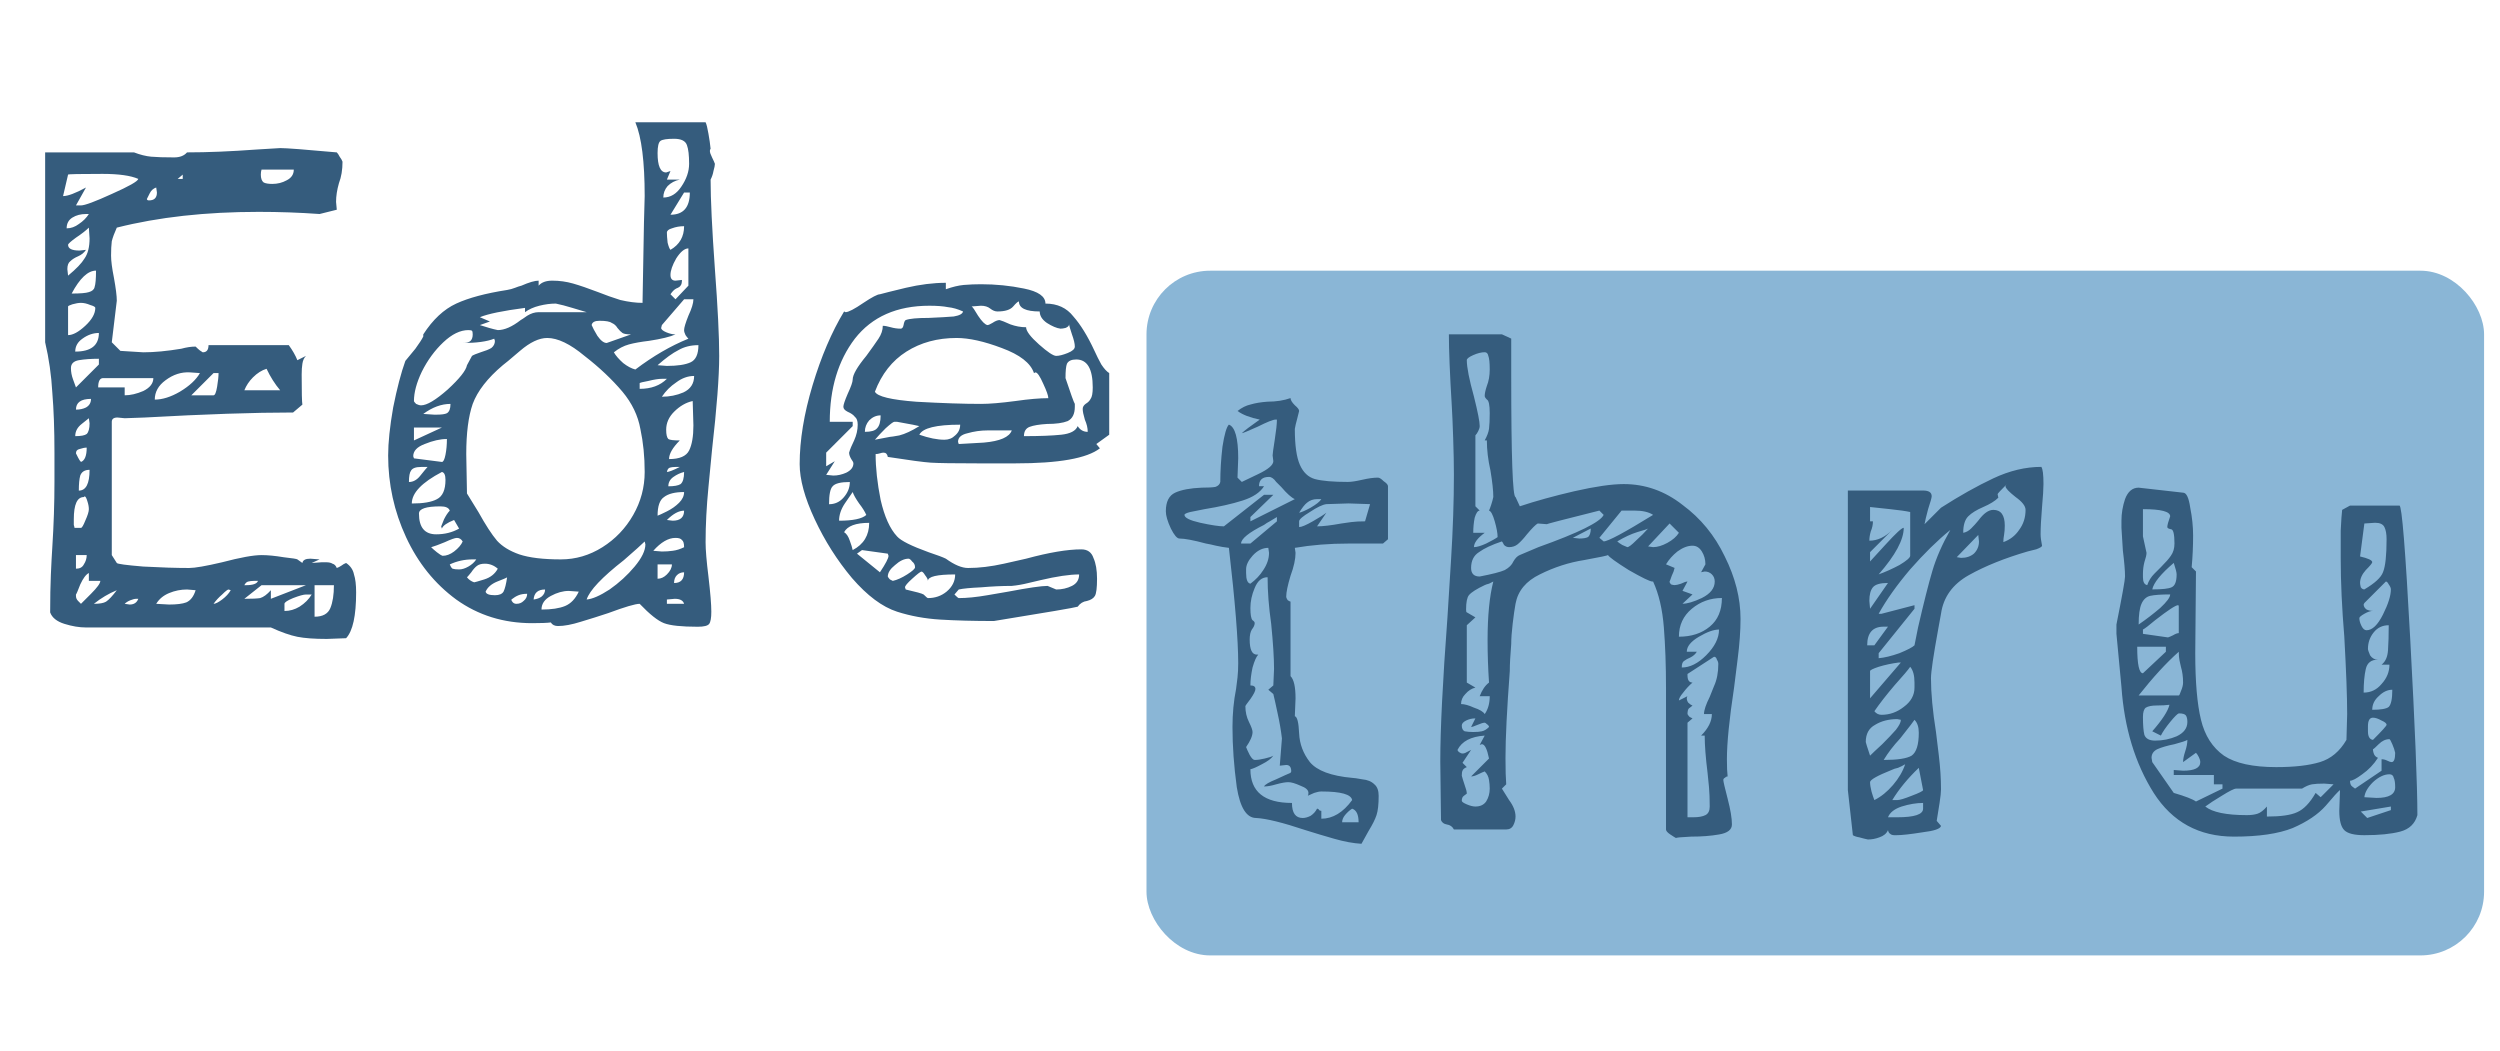 <svg width="157" height="66" viewBox="0 0 157 66" fill="none" xmlns="http://www.w3.org/2000/svg">
<rect x="72" y="17" width="84" height="43" rx="4" fill="#8AB6D6"/>
<path d="M86.535 29.995C86.625 29.995 86.745 30.07 86.895 30.22C87.075 30.34 87.165 30.445 87.165 30.535V33.865L86.85 34.135C86.64 34.135 85.92 34.135 84.69 34.135C83.49 34.135 82.365 34.225 81.315 34.405L81.36 34.72C81.36 35.11 81.255 35.59 81.045 36.16C80.865 36.76 80.775 37.195 80.775 37.465C80.775 37.525 80.805 37.6 80.865 37.69C80.955 37.75 81.015 37.78 81.045 37.78V42.46C81.255 42.67 81.36 43.135 81.36 43.855L81.315 44.98C81.465 45.01 81.555 45.37 81.585 46.06C81.615 46.72 81.84 47.32 82.26 47.86C82.71 48.4 83.595 48.73 84.915 48.85C85.005 48.85 85.215 48.88 85.545 48.94C85.875 48.97 86.13 49.075 86.31 49.255C86.49 49.405 86.58 49.645 86.58 49.975C86.58 50.515 86.535 50.92 86.445 51.19C86.355 51.46 86.19 51.79 85.95 52.18L85.5 52.99C84.99 52.96 84.42 52.855 83.79 52.675C83.16 52.495 82.56 52.315 81.99 52.135C80.55 51.655 79.515 51.4 78.885 51.37C78.285 51.37 77.88 50.725 77.67 49.435C77.49 48.115 77.4 46.855 77.4 45.655C77.4 44.815 77.475 44.02 77.625 43.27C77.655 43.06 77.685 42.82 77.715 42.55C77.745 42.28 77.76 41.98 77.76 41.65C77.76 40.21 77.565 37.795 77.175 34.405C76.905 34.375 76.635 34.33 76.365 34.27C76.125 34.21 75.915 34.165 75.735 34.135C74.955 33.925 74.4 33.82 74.07 33.82C73.92 33.82 73.74 33.61 73.53 33.19C73.32 32.74 73.215 32.38 73.215 32.11C73.215 31.51 73.41 31.12 73.8 30.94C74.19 30.76 74.745 30.655 75.465 30.625C75.855 30.625 76.14 30.61 76.32 30.58C76.5 30.52 76.605 30.415 76.635 30.265C76.635 29.575 76.68 28.84 76.77 28.06C76.89 27.28 77.025 26.815 77.175 26.665C77.565 26.815 77.76 27.52 77.76 28.78L77.715 29.995L77.985 30.265C78.045 30.235 78.39 30.07 79.02 29.77C79.65 29.47 79.965 29.2 79.965 28.96L79.92 28.6C79.92 28.51 79.965 28.18 80.055 27.61C80.145 27.04 80.19 26.62 80.19 26.35H80.1C79.95 26.35 79.575 26.5 78.975 26.8C78.375 27.07 78.045 27.205 77.985 27.205C78.135 27.055 78.51 26.77 79.11 26.35C78.51 26.23 78.045 26.05 77.715 25.81C77.985 25.6 78.255 25.465 78.525 25.405C78.825 25.315 79.185 25.255 79.605 25.225C80.145 25.225 80.625 25.15 81.045 25C81.045 25.12 81.135 25.27 81.315 25.45C81.495 25.6 81.585 25.72 81.585 25.81C81.555 25.93 81.51 26.11 81.45 26.35C81.39 26.56 81.345 26.755 81.315 26.935C81.315 27.955 81.42 28.705 81.63 29.185C81.84 29.665 82.155 29.965 82.575 30.085C83.025 30.205 83.715 30.265 84.645 30.265C84.855 30.265 85.155 30.22 85.545 30.13C85.935 30.04 86.265 29.995 86.535 29.995ZM79.92 28.555V28.6V28.555ZM81.315 31.345C81.105 31.255 80.82 31 80.46 30.58C80.43 30.55 80.325 30.445 80.145 30.265C79.995 30.055 79.845 29.95 79.695 29.95C79.275 29.95 79.065 30.145 79.065 30.535H79.38C79.14 30.925 78.69 31.225 78.03 31.435C77.37 31.645 76.575 31.825 75.645 31.975C75.315 32.035 75.015 32.095 74.745 32.155C74.505 32.215 74.385 32.275 74.385 32.335C74.385 32.515 74.715 32.68 75.375 32.83C76.065 32.98 76.56 33.055 76.86 33.055L79.38 31.075H79.965L78.525 32.47V32.74L81.315 31.345ZM82.71 31.345C82.47 31.345 82.26 31.42 82.08 31.57C81.93 31.69 81.765 31.9 81.585 32.2C81.735 32.17 81.975 32.065 82.305 31.885C82.665 31.675 82.89 31.495 82.98 31.345H82.71ZM86.04 31.66L84.69 31.615L83.295 31.66C83.055 31.69 82.71 31.855 82.26 32.155C81.81 32.425 81.585 32.62 81.585 32.74V33.1C81.735 33.1 82.02 32.98 82.44 32.74C82.86 32.5 83.145 32.32 83.295 32.2L82.71 33.055C83.07 33.055 83.58 32.995 84.24 32.875C84.42 32.845 84.63 32.815 84.87 32.785C85.11 32.755 85.395 32.74 85.725 32.74L86.04 31.66ZM80.19 32.74V32.47C80.04 32.56 79.89 32.65 79.74 32.74C79.62 32.8 79.5 32.875 79.38 32.965C78.42 33.445 77.94 33.835 77.94 34.135H78.525L80.19 32.74ZM79.65 34.405C79.29 34.405 78.96 34.57 78.66 34.9C78.39 35.2 78.255 35.485 78.255 35.755V35.98C78.255 36.4 78.345 36.625 78.525 36.655C78.855 36.415 79.125 36.13 79.335 35.8C79.575 35.44 79.695 35.08 79.695 34.72L79.65 34.405ZM81.09 48.445C81.09 48.175 80.985 48.04 80.775 48.04L80.37 48.085L80.505 46.375C80.445 45.865 80.355 45.34 80.235 44.8C80.115 44.23 80.025 43.825 79.965 43.585L79.65 43.315L79.965 43.045L80.01 42.01C80.01 41.32 79.95 40.375 79.83 39.175C79.68 38.125 79.605 37.15 79.605 36.25C79.245 36.25 78.975 36.475 78.795 36.925C78.615 37.345 78.525 37.765 78.525 38.185C78.525 38.605 78.57 38.86 78.66 38.95C78.75 39.01 78.795 39.07 78.795 39.13C78.795 39.25 78.735 39.385 78.615 39.535C78.525 39.685 78.48 39.895 78.48 40.165C78.48 40.795 78.63 41.11 78.93 41.11H79.02C78.9 41.23 78.78 41.5 78.66 41.92C78.57 42.34 78.525 42.715 78.525 43.045C78.735 43.045 78.84 43.12 78.84 43.27C78.84 43.39 78.735 43.6 78.525 43.9C78.315 44.17 78.21 44.32 78.21 44.35C78.21 44.71 78.285 45.04 78.435 45.34C78.585 45.64 78.66 45.85 78.66 45.97C78.66 46.21 78.525 46.525 78.255 46.915C78.285 47.005 78.36 47.17 78.48 47.41C78.6 47.62 78.705 47.725 78.795 47.725C78.975 47.725 79.185 47.695 79.425 47.635C79.695 47.575 79.875 47.515 79.965 47.455C79.845 47.635 79.605 47.815 79.245 47.995C78.915 48.175 78.675 48.28 78.525 48.31C78.525 49.72 79.395 50.425 81.135 50.425C81.135 51.055 81.36 51.37 81.81 51.37C81.96 51.37 82.125 51.325 82.305 51.235C82.485 51.115 82.62 50.965 82.71 50.785C82.77 50.785 82.815 50.815 82.845 50.875C82.875 50.905 82.92 50.92 82.98 50.92V51.415C83.7 51.415 84.345 51.025 84.915 50.245C84.855 49.885 84.21 49.705 82.98 49.705C82.86 49.705 82.71 49.735 82.53 49.795C82.38 49.855 82.245 49.915 82.125 49.975C82.155 49.945 82.17 49.885 82.17 49.795C82.17 49.615 82.005 49.465 81.675 49.345C81.345 49.195 81.09 49.12 80.91 49.12C80.73 49.12 80.475 49.165 80.145 49.255C79.845 49.345 79.59 49.39 79.38 49.39C79.44 49.27 79.695 49.12 80.145 48.94C80.595 48.73 80.895 48.595 81.045 48.535L81.09 48.445ZM79.11 41.065L79.02 41.11L79.11 41.065ZM85.32 51.64C85.32 51.16 85.185 50.875 84.915 50.785C84.765 50.875 84.615 51.01 84.465 51.19C84.345 51.34 84.285 51.49 84.285 51.64H85.32ZM108.495 48.76C108.435 48.76 108.375 48.79 108.315 48.85C108.255 48.88 108.225 48.925 108.225 48.985C108.225 49.075 108.315 49.465 108.495 50.155C108.675 50.845 108.765 51.385 108.765 51.775C108.765 52.105 108.495 52.315 107.955 52.405C107.445 52.495 106.86 52.54 106.2 52.54C105.57 52.57 105.255 52.6 105.255 52.63C105.195 52.6 105.075 52.525 104.895 52.405C104.715 52.285 104.625 52.18 104.625 52.09V43.18C104.625 41.8 104.58 40.54 104.49 39.4C104.4 38.26 104.175 37.3 103.815 36.52H103.77C103.62 36.52 103.125 36.28 102.285 35.8C101.475 35.29 101.04 34.975 100.98 34.855C100.98 34.885 100.485 34.99 99.495 35.17C98.535 35.32 97.605 35.62 96.705 36.07C95.835 36.49 95.325 37.105 95.175 37.915C95.115 38.245 95.055 38.665 94.995 39.175C94.935 39.685 94.905 40.105 94.905 40.435C94.845 41.155 94.815 41.725 94.815 42.145C94.635 44.545 94.545 46.36 94.545 47.59C94.545 48.34 94.56 48.895 94.59 49.255L94.32 49.525C94.38 49.615 94.53 49.855 94.77 50.245C95.04 50.605 95.175 50.95 95.175 51.28C95.175 51.46 95.13 51.64 95.04 51.82C94.95 52 94.8 52.09 94.59 52.09H91.305C91.215 51.91 91.065 51.805 90.855 51.775C90.675 51.745 90.555 51.655 90.495 51.505L90.45 47.815C90.45 45.805 90.6 42.79 90.9 38.77C90.93 38.29 91.005 37.09 91.125 35.17C91.245 33.25 91.305 31.465 91.305 29.815C91.305 29.155 91.29 28.39 91.26 27.52C91.23 26.62 91.2 25.93 91.17 25.45C91.05 23.47 90.99 21.985 90.99 20.995H94.32L94.905 21.265V23.605C94.905 28.675 94.995 31.21 95.175 31.21L95.445 31.795C96.435 31.465 97.575 31.15 98.865 30.85C100.185 30.55 101.22 30.4 101.97 30.4C103.32 30.4 104.55 30.835 105.66 31.705C106.8 32.545 107.685 33.625 108.315 34.945C108.975 36.265 109.305 37.57 109.305 38.86C109.305 39.61 109.245 40.45 109.125 41.38C109.005 42.31 108.93 42.91 108.9 43.18C108.6 45.16 108.45 46.66 108.45 47.68C108.45 48.16 108.465 48.52 108.495 48.76ZM93.24 22.12C93.03 22.12 92.79 22.18 92.52 22.3C92.25 22.42 92.115 22.525 92.115 22.615C92.115 23.065 92.265 23.83 92.565 24.91C92.805 25.87 92.925 26.485 92.925 26.755C92.925 26.845 92.895 26.95 92.835 27.07C92.775 27.19 92.715 27.28 92.655 27.34V31.795L92.925 32.065C92.805 32.065 92.7 32.215 92.61 32.515C92.55 32.815 92.52 33.13 92.52 33.46H93.24C92.79 33.79 92.565 34.09 92.565 34.36C92.745 34.36 93 34.285 93.33 34.135C93.69 33.955 93.93 33.82 94.05 33.73C94.05 33.49 93.99 33.16 93.87 32.74C93.75 32.32 93.63 32.095 93.51 32.065C93.54 32.005 93.585 31.885 93.645 31.705C93.705 31.525 93.75 31.36 93.78 31.21C93.78 30.82 93.72 30.265 93.6 29.545C93.45 28.885 93.375 28.255 93.375 27.655H93.24C93.39 27.385 93.48 27.145 93.51 26.935C93.54 26.695 93.555 26.365 93.555 25.945C93.555 25.435 93.495 25.15 93.375 25.09C93.285 25 93.24 24.925 93.24 24.865C93.24 24.715 93.285 24.505 93.375 24.235C93.495 23.935 93.555 23.59 93.555 23.2C93.555 22.78 93.525 22.495 93.465 22.345C93.435 22.195 93.36 22.12 93.24 22.12ZM100.71 34C100.98 34 102.015 33.445 103.815 32.335C103.545 32.155 103.155 32.065 102.645 32.065C102.165 32.065 101.895 32.065 101.835 32.065L100.44 33.775L100.71 34ZM96.615 34.36C99.135 33.46 100.5 32.785 100.71 32.335L100.44 32.065C98.16 32.635 97.065 32.92 97.155 32.92L96.57 32.875C96.45 32.935 96.225 33.16 95.895 33.55C95.685 33.82 95.49 34.03 95.31 34.18C95.16 34.3 94.98 34.36 94.77 34.36C94.65 34.36 94.545 34.315 94.455 34.225C94.395 34.105 94.35 34.03 94.32 34C93.69 34.21 93.21 34.435 92.88 34.675C92.55 34.885 92.385 35.215 92.385 35.665C92.385 36.025 92.565 36.205 92.925 36.205C93.705 36.055 94.23 35.92 94.5 35.8C94.77 35.65 94.95 35.47 95.04 35.26C95.16 35.05 95.295 34.915 95.445 34.855L96.615 34.36ZM103.815 34.36C104.085 34.36 104.385 34.27 104.715 34.09C105.045 33.91 105.285 33.7 105.435 33.46L104.85 32.875L103.5 34.315L103.815 34.36ZM99.18 33.82C99.42 33.82 99.6 33.79 99.72 33.73C99.84 33.64 99.9 33.46 99.9 33.19L98.775 33.775L99.18 33.82ZM102.195 34.36C102.285 34.36 102.465 34.225 102.735 33.955C103.035 33.685 103.29 33.43 103.5 33.19C103.47 33.22 103.245 33.295 102.825 33.415C102.435 33.535 102.015 33.73 101.565 34C101.625 34.06 101.73 34.135 101.88 34.225C102.03 34.285 102.135 34.33 102.195 34.36ZM105.165 36.745C105.255 36.745 105.39 36.715 105.57 36.655C105.75 36.565 105.885 36.52 105.975 36.52L105.66 37.105L106.29 37.33L105.66 37.915C105.96 37.915 106.365 37.795 106.875 37.555C107.415 37.285 107.685 36.94 107.685 36.52C107.685 36.34 107.625 36.19 107.505 36.07C107.385 35.95 107.235 35.89 107.055 35.89L106.83 35.935L107.1 35.44C107.1 35.14 107.025 34.87 106.875 34.63C106.725 34.39 106.53 34.27 106.29 34.27C105.99 34.27 105.675 34.39 105.345 34.63C105.045 34.87 104.805 35.14 104.625 35.44L105.165 35.665C105.135 35.815 105.075 35.98 104.985 36.16C104.925 36.34 104.88 36.46 104.85 36.52C104.85 36.58 104.88 36.64 104.94 36.7C105.03 36.73 105.105 36.745 105.165 36.745ZM93.51 42.865C93.45 41.965 93.42 41.08 93.42 40.21C93.42 38.68 93.54 37.45 93.78 36.52C93.72 36.55 93.63 36.595 93.51 36.655C93.39 36.685 93.3 36.715 93.24 36.745C92.73 36.985 92.4 37.195 92.25 37.375C92.13 37.525 92.07 37.825 92.07 38.275C92.07 38.395 92.085 38.455 92.115 38.455L92.655 38.77L92.115 39.265V42.865L92.655 43.18C92.415 43.24 92.205 43.375 92.025 43.585C91.845 43.765 91.755 43.975 91.755 44.215C91.965 44.215 92.235 44.29 92.565 44.44C92.925 44.56 93.15 44.695 93.24 44.845C93.45 44.545 93.555 44.17 93.555 43.72H92.925C93.075 43.33 93.27 43.045 93.51 42.865ZM105.435 39.985C106.215 39.985 106.86 39.775 107.37 39.355C107.88 38.935 108.135 38.335 108.135 37.555C107.415 37.555 106.785 37.78 106.245 38.23C105.705 38.68 105.435 39.265 105.435 39.985ZM105.615 41.92C106.125 41.92 106.635 41.665 107.145 41.155C107.685 40.615 107.955 40.075 107.955 39.535C107.625 39.535 107.205 39.685 106.695 39.985C106.185 40.285 105.93 40.6 105.93 40.93H106.56C106.47 41.08 106.335 41.2 106.155 41.29C106.005 41.35 105.87 41.425 105.75 41.515C105.66 41.575 105.615 41.71 105.615 41.92ZM107.01 44.845C107.01 44.605 107.13 44.245 107.37 43.765C107.4 43.705 107.49 43.48 107.64 43.09C107.82 42.7 107.91 42.235 107.91 41.695C107.91 41.605 107.88 41.515 107.82 41.425C107.79 41.305 107.73 41.245 107.64 41.245L105.975 42.325V42.415C105.975 42.715 106.08 42.865 106.29 42.865C106.08 43.045 105.885 43.255 105.705 43.495C105.525 43.705 105.435 43.87 105.435 43.99L105.975 43.72C105.945 43.75 105.93 43.795 105.93 43.855C105.93 43.945 105.96 44.035 106.02 44.125C106.11 44.215 106.2 44.275 106.29 44.305C106.23 44.365 106.155 44.425 106.065 44.485C106.005 44.545 105.975 44.665 105.975 44.845C106.005 44.905 106.05 44.965 106.11 45.025C106.17 45.055 106.23 45.085 106.29 45.115L105.975 45.385V51.325H106.335C106.665 51.325 106.92 51.28 107.1 51.19C107.28 51.1 107.37 50.92 107.37 50.65C107.37 50.17 107.355 49.765 107.325 49.435C107.295 49.075 107.265 48.775 107.235 48.535C107.115 47.575 107.055 46.795 107.055 46.195H106.83C107.28 45.745 107.505 45.295 107.505 44.845H107.01ZM93.24 45.385C93.15 45.385 93 45.43 92.79 45.52C92.58 45.61 92.445 45.655 92.385 45.655L92.655 45.115C92.445 45.115 92.25 45.16 92.07 45.25C91.89 45.34 91.8 45.445 91.8 45.565C91.8 45.745 91.86 45.865 91.98 45.925C92.13 45.955 92.31 45.97 92.52 45.97C92.76 45.97 92.94 45.955 93.06 45.925C93.21 45.895 93.36 45.805 93.51 45.655C93.51 45.595 93.465 45.535 93.375 45.475C93.315 45.415 93.27 45.385 93.24 45.385ZM92.655 50.65C92.955 50.65 93.18 50.545 93.33 50.335C93.48 50.095 93.555 49.825 93.555 49.525C93.555 49.345 93.54 49.165 93.51 48.985C93.48 48.775 93.39 48.595 93.24 48.445C93.15 48.475 93.015 48.535 92.835 48.625C92.655 48.715 92.505 48.76 92.385 48.76L93.51 47.635C93.39 47.035 93.24 46.735 93.06 46.735L92.925 46.78L93.24 46.195C92.37 46.255 91.8 46.555 91.53 47.095C91.53 47.125 91.56 47.17 91.62 47.23C91.71 47.29 91.785 47.32 91.845 47.32C91.935 47.32 92.025 47.29 92.115 47.23C92.235 47.17 92.325 47.125 92.385 47.095L91.845 47.905L92.115 48.175C91.965 48.235 91.875 48.31 91.845 48.4C91.815 48.46 91.8 48.565 91.8 48.715C91.83 48.835 91.89 49.03 91.98 49.3C92.07 49.54 92.115 49.72 92.115 49.84C92.085 49.87 92.025 49.915 91.935 49.975C91.845 50.035 91.8 50.14 91.8 50.29C91.8 50.35 91.905 50.425 92.115 50.515C92.325 50.605 92.505 50.65 92.655 50.65ZM120.77 30.805C121.13 30.805 121.31 30.925 121.31 31.165C121.31 31.255 121.235 31.525 121.085 31.975C120.965 32.425 120.89 32.74 120.86 32.92L121.895 31.885C123.065 31.135 124.16 30.52 125.18 30.04C126.2 29.56 127.205 29.32 128.195 29.32C128.285 29.44 128.33 29.8 128.33 30.4C128.33 30.7 128.3 31.18 128.24 31.84C128.18 32.56 128.15 33.13 128.15 33.55C128.15 33.73 128.18 33.97 128.24 34.27C128.24 34.33 128.12 34.405 127.88 34.495C127.64 34.555 127.46 34.6 127.34 34.63C125.9 35.05 124.67 35.545 123.65 36.115C122.63 36.685 122.045 37.495 121.895 38.545L121.715 39.535C121.415 41.185 121.265 42.205 121.265 42.595C121.265 43.525 121.37 44.65 121.58 45.97C121.61 46.18 121.67 46.675 121.76 47.455C121.85 48.205 121.895 48.91 121.895 49.57C121.895 49.75 121.865 50.035 121.805 50.425C121.745 50.815 121.685 51.19 121.625 51.55L121.895 51.865C121.865 52.045 121.475 52.18 120.725 52.27C119.975 52.39 119.435 52.45 119.105 52.45H118.97C118.85 52.45 118.76 52.42 118.7 52.36C118.64 52.33 118.595 52.255 118.565 52.135C118.475 52.345 118.295 52.495 118.025 52.585C117.785 52.675 117.545 52.72 117.305 52.72C117.155 52.69 116.975 52.645 116.765 52.585C116.585 52.555 116.45 52.51 116.36 52.45L116.045 49.615V30.805H120.77ZM125.18 32.02C125.66 32.02 125.9 32.35 125.9 33.01C125.9 33.22 125.885 33.415 125.855 33.595C125.825 33.745 125.81 33.895 125.81 34.045C126.23 33.895 126.56 33.64 126.8 33.28C127.07 32.92 127.205 32.5 127.205 32.02C127.205 31.78 126.995 31.51 126.575 31.21C126.155 30.88 125.945 30.655 125.945 30.535C125.945 30.505 125.975 30.46 126.035 30.4C125.645 30.79 125.45 31 125.45 31.03L125.495 31.255C125.285 31.465 124.97 31.66 124.55 31.84C124.13 32.02 123.815 32.215 123.605 32.425C123.395 32.635 123.29 32.98 123.29 33.46C123.47 33.43 123.635 33.34 123.785 33.19C123.965 33.01 124.115 32.845 124.235 32.695C124.565 32.245 124.88 32.02 125.18 32.02ZM119.555 33.145C119.555 33.895 119.03 34.87 117.98 36.07C118.4 35.92 118.835 35.725 119.285 35.485C119.735 35.215 119.96 35.02 119.96 34.9V32.155C119.69 32.095 119.27 32.035 118.7 31.975C118.13 31.915 117.71 31.87 117.44 31.84V32.74H117.62C117.62 32.95 117.575 33.16 117.485 33.37C117.425 33.58 117.395 33.775 117.395 33.955C117.905 33.955 118.385 33.73 118.835 33.28L117.44 34.675V35.26C117.5 35.2 117.83 34.84 118.43 34.18C119.06 33.49 119.435 33.145 119.555 33.145ZM117.98 41.335C118.34 41.305 118.775 41.2 119.285 41.02C119.795 40.81 120.11 40.645 120.23 40.525C120.35 39.955 120.425 39.58 120.455 39.4C120.815 37.84 121.115 36.655 121.355 35.845C121.595 35.035 121.97 34.18 122.48 33.28C121.67 33.94 120.83 34.765 119.96 35.755C119.12 36.745 118.46 37.675 117.98 38.545H118.16L120.23 38.005V38.23L117.98 41.02V41.335ZM123.155 35.035C123.485 35.035 123.755 34.945 123.965 34.765C124.175 34.555 124.28 34.3 124.28 34L124.235 33.595L122.885 34.99L123.155 35.035ZM118.565 36.61C118.085 36.61 117.77 36.7 117.62 36.88C117.47 37.06 117.395 37.345 117.395 37.735L117.44 38.23L118.565 36.61ZM118.295 39.355C117.605 39.355 117.26 39.745 117.26 40.525H117.71L118.565 39.355H118.295ZM119.24 41.605C118.79 41.665 118.37 41.755 117.98 41.875C117.62 41.995 117.44 42.085 117.44 42.145V43.855L119.375 41.605H119.24ZM117.71 44.665C117.83 44.815 117.98 44.89 118.16 44.89C118.67 44.89 119.135 44.725 119.555 44.395C120.005 44.065 120.23 43.66 120.23 43.18V42.865C120.23 42.415 120.14 42.085 119.96 41.875C119.84 42.055 119.51 42.445 118.97 43.045C118.46 43.645 118.04 44.185 117.71 44.665ZM117.17 46.6C117.17 46.63 117.26 46.915 117.44 47.455C117.59 47.305 117.845 47.065 118.205 46.735C118.565 46.375 118.85 46.075 119.06 45.835C119.27 45.565 119.375 45.355 119.375 45.205L119.15 45.16C118.61 45.16 118.145 45.28 117.755 45.52C117.365 45.73 117.17 46.09 117.17 46.6ZM120.23 45.205C120.2 45.265 119.9 45.655 119.33 46.375C118.91 46.825 118.565 47.275 118.295 47.725C119.165 47.725 119.75 47.635 120.05 47.455C120.35 47.245 120.5 46.765 120.5 46.015C120.5 45.655 120.41 45.385 120.23 45.205ZM117.44 49.12C117.44 49.27 117.47 49.465 117.53 49.705C117.59 49.915 117.65 50.095 117.71 50.245C118.13 50.035 118.52 49.72 118.88 49.3C119.24 48.88 119.495 48.445 119.645 47.995C119.495 48.085 119.345 48.16 119.195 48.22C119.045 48.25 118.91 48.295 118.79 48.355C117.89 48.715 117.44 48.97 117.44 49.12ZM120.5 48.22C119.81 48.88 119.255 49.555 118.835 50.245H119.15C119.3 50.245 119.6 50.155 120.05 49.975C120.53 49.795 120.77 49.675 120.77 49.615L120.5 48.22ZM120.77 50.425C120.35 50.425 119.9 50.5 119.42 50.65C118.97 50.8 118.685 51.025 118.565 51.325H119.15C120.23 51.325 120.77 51.145 120.77 50.785V50.425ZM150.687 31.75C150.837 31.75 151.062 34.54 151.362 40.12C151.662 45.67 151.812 49.36 151.812 51.19C151.662 51.73 151.302 52.075 150.732 52.225C150.162 52.375 149.412 52.45 148.482 52.45C147.852 52.45 147.432 52.345 147.222 52.135C147.012 51.925 146.907 51.52 146.907 50.92L146.952 49.615C146.832 49.705 146.532 50.035 146.052 50.605C145.572 51.145 144.882 51.61 143.982 52C143.082 52.36 141.852 52.54 140.292 52.54C138.102 52.54 136.422 51.625 135.252 49.795C134.082 47.935 133.407 45.715 133.227 43.135L132.912 39.805V39.22C133.272 37.42 133.452 36.415 133.452 36.205C133.452 35.845 133.407 35.305 133.317 34.585L133.227 33.145V32.695C133.227 32.245 133.302 31.795 133.452 31.345C133.632 30.865 133.917 30.625 134.307 30.625L137.097 30.94C137.307 30.94 137.457 31.255 137.547 31.885C137.667 32.485 137.727 33.07 137.727 33.64C137.727 34.3 137.697 34.96 137.637 35.62L137.907 35.89L137.862 41.02C137.862 42.82 137.982 44.215 138.222 45.205C138.462 46.195 138.942 46.945 139.662 47.455C140.382 47.935 141.477 48.175 142.947 48.175C144.087 48.175 145.002 48.07 145.692 47.86C146.382 47.65 146.937 47.185 147.357 46.465L147.402 44.845C147.402 43.765 147.342 42.145 147.222 39.985C147.072 38.185 146.997 36.55 146.997 35.08C146.997 34.51 146.997 33.925 146.997 33.325C147.027 32.695 147.057 32.26 147.087 32.02L147.582 31.75H150.687ZM134.577 36.25C134.577 36.55 134.667 36.715 134.847 36.745C134.937 36.475 135.087 36.235 135.297 36.025C135.537 35.785 135.672 35.65 135.702 35.62C136.002 35.32 136.212 35.08 136.332 34.9C136.482 34.69 136.557 34.435 136.557 34.135C136.557 33.535 136.482 33.235 136.332 33.235C136.182 33.205 136.107 33.16 136.107 33.1C136.107 32.98 136.167 32.755 136.287 32.425C136.287 32.125 135.717 31.975 134.577 31.975V33.685L134.802 34.72C134.802 34.84 134.757 35.035 134.667 35.305C134.607 35.545 134.577 35.785 134.577 36.025V36.25ZM148.212 34.945C148.722 35.065 148.977 35.185 148.977 35.305C148.977 35.365 148.842 35.53 148.572 35.8C148.332 36.07 148.212 36.34 148.212 36.61C148.212 36.67 148.227 36.76 148.257 36.88C148.317 36.97 148.392 37.015 148.482 37.015C149.142 36.625 149.532 36.265 149.652 35.935C149.802 35.575 149.877 34.885 149.877 33.865C149.877 33.535 149.832 33.28 149.742 33.1C149.652 32.92 149.457 32.83 149.157 32.83L148.482 32.875L148.212 34.945ZM135.162 37.015C135.792 37.015 136.197 36.97 136.377 36.88C136.587 36.79 136.692 36.52 136.692 36.07C136.692 35.95 136.632 35.71 136.512 35.35C135.702 36.04 135.252 36.595 135.162 37.015ZM149.022 38.365C148.872 38.365 148.692 38.425 148.482 38.545C148.272 38.665 148.167 38.755 148.167 38.815C148.167 38.965 148.212 39.13 148.302 39.31C148.392 39.49 148.497 39.58 148.617 39.58C148.977 39.58 149.322 39.25 149.652 38.59C149.982 37.93 150.147 37.405 150.147 37.015C150.147 36.925 150.102 36.82 150.012 36.7C149.952 36.58 149.892 36.52 149.832 36.52L148.482 37.87L148.437 37.96C148.437 38.08 148.497 38.185 148.617 38.275C148.737 38.335 148.872 38.365 149.022 38.365ZM136.287 37.33C135.717 37.33 135.297 37.36 135.027 37.42C134.787 37.48 134.607 37.645 134.487 37.915C134.367 38.185 134.307 38.62 134.307 39.22C134.787 38.89 135.237 38.545 135.657 38.185C136.077 37.795 136.287 37.51 136.287 37.33ZM136.827 38.095C136.827 38.035 136.812 38.005 136.782 38.005C136.632 38.005 136.152 38.32 135.342 38.95C134.952 39.28 134.697 39.475 134.577 39.535V39.805L136.152 40.03C136.242 40 136.347 39.955 136.467 39.895C136.617 39.805 136.737 39.76 136.827 39.76V38.095ZM148.707 40.75C148.707 40.81 148.752 40.945 148.842 41.155C148.962 41.335 149.127 41.425 149.337 41.425C148.917 41.425 148.662 41.62 148.572 42.01C148.482 42.4 148.437 42.895 148.437 43.495C148.887 43.495 149.262 43.315 149.562 42.955C149.892 42.595 150.057 42.19 150.057 41.74H149.562C149.802 41.56 149.937 41.26 149.967 40.84C149.997 40.39 150.012 39.865 150.012 39.265C149.622 39.265 149.307 39.415 149.067 39.715C148.827 40.015 148.707 40.36 148.707 40.75ZM134.217 40.615C134.217 41.725 134.337 42.28 134.577 42.28L136.017 40.93V40.615H134.217ZM136.827 40.93C136.047 41.62 135.207 42.535 134.307 43.675H136.827C136.857 43.675 136.902 43.585 136.962 43.405C137.052 43.195 137.097 43.015 137.097 42.865C137.097 42.505 137.052 42.175 136.962 41.875C136.932 41.755 136.902 41.62 136.872 41.47C136.842 41.32 136.827 41.14 136.827 40.93ZM148.977 44.575C149.517 44.575 149.862 44.515 150.012 44.395C150.162 44.245 150.237 43.885 150.237 43.315C149.937 43.315 149.652 43.45 149.382 43.72C149.112 43.96 148.977 44.245 148.977 44.575ZM134.577 45.025C134.577 45.535 134.607 45.91 134.667 46.15C134.757 46.39 134.982 46.51 135.342 46.51C135.822 46.51 136.272 46.42 136.692 46.24C137.142 46.03 137.367 45.73 137.367 45.34C137.367 45.16 137.337 45.025 137.277 44.935C137.217 44.845 137.067 44.8 136.827 44.8C136.737 44.83 136.557 45.01 136.287 45.34C136.017 45.67 135.822 45.955 135.702 46.195L135.162 45.925C135.792 45.205 136.152 44.65 136.242 44.26C136.032 44.29 135.762 44.305 135.432 44.305C135.132 44.305 134.907 44.35 134.757 44.44C134.637 44.53 134.577 44.725 134.577 45.025ZM149.022 45.07C148.812 45.07 148.707 45.25 148.707 45.61V45.925C148.707 46.255 148.812 46.435 149.022 46.465C149.592 45.895 149.877 45.58 149.877 45.52C149.877 45.43 149.772 45.34 149.562 45.25C149.352 45.13 149.172 45.07 149.022 45.07ZM150.192 47.86C150.342 47.86 150.417 47.665 150.417 47.275C150.387 47.125 150.327 46.945 150.237 46.735C150.147 46.525 150.087 46.42 150.057 46.42C149.817 46.42 149.592 46.525 149.382 46.735C149.172 46.945 149.052 47.05 149.022 47.05C149.022 47.17 149.052 47.29 149.112 47.41C149.172 47.5 149.247 47.56 149.337 47.59C149.067 48.01 148.737 48.355 148.347 48.625C147.987 48.895 147.732 49.03 147.582 49.03C147.582 49.21 147.627 49.33 147.717 49.39C147.807 49.45 147.867 49.495 147.897 49.525L149.562 48.4V47.68C149.682 47.68 149.802 47.71 149.922 47.77C150.042 47.83 150.132 47.86 150.192 47.86ZM136.512 49.795C137.232 50.005 137.697 50.185 137.907 50.335L139.572 49.525V49.255H139.032V48.67H136.512V48.355L137.097 48.4C137.817 48.4 138.177 48.22 138.177 47.86C138.177 47.77 138.147 47.665 138.087 47.545C138.027 47.425 137.967 47.335 137.907 47.275L137.097 47.86C137.097 47.68 137.142 47.455 137.232 47.185C137.322 46.915 137.367 46.675 137.367 46.465C137.277 46.525 137.007 46.615 136.557 46.735C136.107 46.825 135.747 46.93 135.477 47.05C135.237 47.17 135.117 47.35 135.117 47.59L135.162 47.86L136.512 49.795ZM149.247 50.11C150.027 50.11 150.417 49.885 150.417 49.435C150.417 49.165 150.387 48.97 150.327 48.85C150.297 48.7 150.207 48.625 150.057 48.625C149.727 48.625 149.382 48.79 149.022 49.12C148.692 49.45 148.512 49.765 148.482 50.065L149.247 50.11ZM146.547 49.255L145.962 49.21C145.632 49.21 145.377 49.225 145.197 49.255C145.017 49.285 144.807 49.375 144.567 49.525H140.427C140.307 49.525 140.007 49.675 139.527 49.975C139.077 50.245 138.732 50.47 138.492 50.65C138.942 51.01 139.812 51.19 141.102 51.19C141.372 51.19 141.597 51.16 141.777 51.1C141.957 51.04 142.152 50.89 142.362 50.65V51.28C143.232 51.28 143.862 51.19 144.252 51.01C144.672 50.83 145.062 50.425 145.422 49.795L145.737 50.065L146.547 49.255ZM150.147 50.875V50.65L148.257 50.965L148.662 51.37L150.147 50.875Z" fill="#355C7D"/>
<path d="M5.4 39.405C4.98 39.405 4.53 39.33 4.05 39.18C3.57 39.03 3.27 38.79 3.15 38.46C3.15 37.56 3.165 36.765 3.195 36.075C3.225 35.385 3.255 34.815 3.285 34.365C3.375 32.955 3.42 31.59 3.42 30.27V28.425C3.42 26.985 3.375 25.725 3.285 24.645C3.225 23.565 3.075 22.515 2.835 21.495V9.57H8.415C8.805 9.72 9.165 9.81 9.495 9.84C9.825 9.87 10.305 9.885 10.935 9.885C11.295 9.885 11.565 9.78 11.745 9.57C13.035 9.57 14.49 9.51 16.11 9.39L17.595 9.3C17.985 9.3 19.17 9.39 21.15 9.57C21.21 9.63 21.27 9.72 21.33 9.84C21.42 9.96 21.48 10.065 21.51 10.155C21.51 10.665 21.435 11.115 21.285 11.505C21.165 11.925 21.105 12.315 21.105 12.675L21.15 13.17L20.07 13.44C18.81 13.35 17.535 13.305 16.245 13.305C12.915 13.305 9.945 13.635 7.335 14.295C7.185 14.625 7.08 14.91 7.02 15.15C6.99 15.39 6.975 15.69 6.975 16.05C6.975 16.38 7.035 16.845 7.155 17.445C7.275 18.105 7.335 18.585 7.335 18.885L7.02 21.495L7.56 22.035L9 22.125C9.69 22.125 10.485 22.05 11.385 21.9C11.715 21.81 12.015 21.765 12.285 21.765C12.495 21.975 12.63 22.08 12.69 22.08H12.645L12.735 22.125C12.975 22.125 13.095 21.975 13.095 21.675H18.135C18.375 22.005 18.555 22.32 18.675 22.62L19.215 22.35C19.095 22.47 19.02 22.635 18.99 22.845C18.96 23.025 18.945 23.25 18.945 23.52C18.945 24.63 18.96 25.26 18.99 25.41L18.405 25.905C15.975 25.905 12.87 26.01 9.09 26.22L7.83 26.265L7.38 26.22C7.14 26.22 7.02 26.31 7.02 26.49V34.86L7.335 35.355C7.365 35.415 7.92 35.49 9 35.58C10.11 35.64 11.07 35.67 11.88 35.67C12.24 35.67 12.93 35.55 13.95 35.31C15.09 35.01 15.915 34.86 16.425 34.86C16.815 34.86 17.28 34.905 17.82 34.995C18.36 35.055 18.645 35.1 18.675 35.13L18.99 35.355C19.02 35.175 19.185 35.085 19.485 35.085L20.07 35.13L19.575 35.355L20.205 35.31H20.475C20.655 35.31 20.79 35.34 20.88 35.4C21 35.43 21.09 35.52 21.15 35.67C21.24 35.64 21.33 35.595 21.42 35.535C21.54 35.445 21.645 35.385 21.735 35.355C22.005 35.535 22.17 35.775 22.23 36.075C22.32 36.345 22.365 36.72 22.365 37.2C22.365 38.67 22.155 39.63 21.735 40.08L20.52 40.125C19.74 40.125 19.125 40.08 18.675 39.99C18.225 39.9 17.67 39.705 17.01 39.405H5.4ZM16.425 10.65C16.395 10.74 16.38 10.845 16.38 10.965C16.38 11.205 16.44 11.37 16.56 11.46C16.68 11.52 16.86 11.55 17.1 11.55C17.43 11.55 17.73 11.475 18 11.325C18.3 11.175 18.45 10.95 18.45 10.65H16.425ZM5.085 12.9C5.325 12.9 5.97 12.66 7.02 12.18C8.1 11.7 8.655 11.385 8.685 11.235C8.205 11.025 7.455 10.92 6.435 10.92C4.995 10.92 4.275 10.935 4.275 10.965L3.96 12.315C4.26 12.315 4.74 12.135 5.4 11.775L4.77 12.9H5.085ZM11.16 11.235H11.475V10.965L11.16 11.235ZM9.81 11.775C9.63 11.835 9.495 11.955 9.405 12.135C9.315 12.315 9.255 12.435 9.225 12.495C9.225 12.555 9.27 12.585 9.36 12.585C9.69 12.585 9.855 12.42 9.855 12.09L9.81 11.775ZM5.4 13.44C5.07 13.44 4.785 13.515 4.545 13.665C4.305 13.815 4.185 14.04 4.185 14.34C4.455 14.34 4.71 14.25 4.95 14.07C5.22 13.89 5.43 13.68 5.58 13.44H5.4ZM5.4 15.69C5.28 15.87 5.115 16.005 4.905 16.095C4.695 16.185 4.53 16.29 4.41 16.41C4.29 16.5 4.23 16.665 4.23 16.905L4.275 17.31C4.785 16.89 5.13 16.53 5.31 16.23C5.52 15.93 5.625 15.51 5.625 14.97L5.58 14.295C5.4 14.475 5.13 14.685 4.77 14.925C4.44 15.165 4.275 15.315 4.275 15.375C4.275 15.615 4.515 15.735 4.995 15.735L5.4 15.69ZM6.03 16.995C5.52 16.995 5.01 17.475 4.5 18.435C5.04 18.435 5.4 18.405 5.58 18.345C5.79 18.285 5.91 18.18 5.94 18.03C6 17.85 6.03 17.505 6.03 16.995ZM5.085 19.02C4.935 19.02 4.755 19.05 4.545 19.11C4.365 19.17 4.275 19.215 4.275 19.245V21.045C4.575 21.045 4.935 20.85 5.355 20.46C5.775 20.07 5.985 19.695 5.985 19.335C5.985 19.275 5.88 19.215 5.67 19.155C5.46 19.065 5.265 19.02 5.085 19.02ZM6.21 20.91C5.85 20.91 5.505 21.03 5.175 21.27C4.875 21.48 4.725 21.75 4.725 22.08C5.715 22.08 6.21 21.69 6.21 20.91ZM4.455 23.115C4.455 23.355 4.5 23.595 4.59 23.835C4.68 24.075 4.74 24.24 4.77 24.33L6.21 22.89V22.53C5.73 22.53 5.31 22.56 4.95 22.62C4.62 22.68 4.455 22.845 4.455 23.115ZM16.74 23.16C16.44 23.25 16.155 23.43 15.885 23.7C15.645 23.94 15.465 24.21 15.345 24.51H17.595C17.265 24.12 16.98 23.67 16.74 23.16ZM11.925 23.385C11.385 23.355 10.875 23.52 10.395 23.88C9.945 24.21 9.72 24.615 9.72 25.095C10.2 25.095 10.725 24.93 11.295 24.6C11.895 24.24 12.315 23.85 12.555 23.43L11.925 23.385ZM13.41 24.825C13.5 24.825 13.575 24.645 13.635 24.285C13.695 23.925 13.725 23.64 13.725 23.43H13.41L12.015 24.825H13.41ZM7.83 24.825C8.19 24.825 8.58 24.735 9 24.555C9.42 24.345 9.63 24.075 9.63 23.745H6.48C6.27 23.745 6.165 23.94 6.165 24.33H7.83V24.825ZM5.715 25.05C5.085 25.05 4.77 25.275 4.77 25.725C5.01 25.725 5.22 25.68 5.4 25.59C5.61 25.47 5.715 25.29 5.715 25.05ZM5.58 26.265C5.55 26.295 5.4 26.415 5.13 26.625C4.86 26.835 4.725 27.09 4.725 27.39C5.085 27.39 5.325 27.345 5.445 27.255C5.565 27.135 5.625 26.91 5.625 26.58L5.58 26.265ZM4.77 28.47C4.8 28.53 4.845 28.62 4.905 28.74C4.965 28.86 5.025 28.95 5.085 29.01C5.325 28.92 5.445 28.62 5.445 28.11C5.325 28.11 5.175 28.14 4.995 28.2C4.845 28.23 4.77 28.32 4.77 28.47ZM5.625 29.505C5.325 29.505 5.13 29.625 5.04 29.865C4.98 30.075 4.95 30.39 4.95 30.81C5.4 30.81 5.625 30.375 5.625 29.505ZM5.265 31.215C4.845 31.215 4.635 31.68 4.635 32.61C4.635 32.76 4.635 32.88 4.635 32.97C4.665 33.06 4.68 33.12 4.68 33.15H5.085C5.145 33.15 5.235 33 5.355 32.7C5.505 32.37 5.58 32.13 5.58 31.98C5.58 31.83 5.55 31.665 5.49 31.485C5.43 31.275 5.37 31.17 5.31 31.17L5.265 31.215ZM4.77 35.715C5.01 35.715 5.175 35.625 5.265 35.445C5.385 35.265 5.445 35.07 5.445 34.86H4.77V35.715ZM4.77 37.425C4.77 37.545 4.815 37.65 4.905 37.74C4.995 37.83 5.055 37.89 5.085 37.92C5.145 37.86 5.355 37.65 5.715 37.29C6.105 36.9 6.3 36.63 6.3 36.48H5.58V35.985C5.4 36.075 5.22 36.315 5.04 36.705C4.89 37.095 4.8 37.305 4.77 37.335V37.425ZM15.93 36.48C15.81 36.48 15.69 36.495 15.57 36.525C15.48 36.555 15.405 36.63 15.345 36.75H15.435C15.885 36.75 16.14 36.66 16.2 36.48H15.93ZM15.345 37.605C15.825 37.605 16.155 37.59 16.335 37.56C16.545 37.5 16.77 37.335 17.01 37.065V37.605L19.215 36.75H16.425L15.345 37.605ZM19.755 38.73C20.265 38.73 20.595 38.55 20.745 38.19C20.895 37.83 20.97 37.35 20.97 36.75H19.755V38.73ZM11.745 37.02C11.355 37.02 10.98 37.095 10.62 37.245C10.26 37.395 9.99 37.62 9.81 37.92L10.62 37.965C11.1 37.965 11.46 37.92 11.7 37.83C11.97 37.71 12.165 37.455 12.285 37.065L11.745 37.02ZM14.355 37.02C14.295 37.02 14.16 37.125 13.95 37.335C13.74 37.515 13.56 37.71 13.41 37.92C13.53 37.92 13.71 37.83 13.95 37.65C14.19 37.47 14.37 37.275 14.49 37.065L14.355 37.02ZM7.335 37.065C6.825 37.275 6.345 37.56 5.895 37.92C6.255 37.92 6.51 37.875 6.66 37.785C6.84 37.665 7.065 37.425 7.335 37.065ZM19.215 37.335C19.065 37.335 18.795 37.41 18.405 37.56C18.045 37.71 17.865 37.83 17.865 37.92V38.37C18.195 38.37 18.51 38.28 18.81 38.1C19.14 37.89 19.395 37.635 19.575 37.335H19.215ZM8.55 37.605C8.46 37.605 8.34 37.635 8.19 37.695C8.04 37.755 7.92 37.83 7.83 37.92L8.145 37.965C8.415 37.965 8.595 37.845 8.685 37.605H8.55ZM45.166 22.35C45.166 23.64 45.016 25.605 44.716 28.245C44.686 28.575 44.611 29.355 44.491 30.585C44.371 31.815 44.311 32.97 44.311 34.05C44.311 34.53 44.371 35.25 44.491 36.21C44.611 37.23 44.671 37.965 44.671 38.415C44.671 38.805 44.626 39.06 44.536 39.18C44.446 39.3 44.206 39.36 43.816 39.36C42.796 39.36 42.091 39.285 41.701 39.135C41.311 38.985 40.801 38.58 40.171 37.92C39.901 37.92 39.241 38.115 38.191 38.505C37.651 38.685 37.081 38.865 36.481 39.045C35.911 39.225 35.431 39.315 35.041 39.315C34.831 39.315 34.681 39.24 34.591 39.09C34.351 39.12 33.961 39.135 33.421 39.135C31.621 39.135 30.031 38.64 28.651 37.65C27.301 36.66 26.251 35.355 25.501 33.735C24.751 32.115 24.376 30.405 24.376 28.605C24.376 27.795 24.481 26.79 24.691 25.59C24.931 24.39 25.186 23.415 25.456 22.665C25.636 22.455 25.846 22.2 26.086 21.9C26.326 21.57 26.491 21.315 26.581 21.135V21C27.181 20.07 27.871 19.425 28.651 19.065C29.431 18.705 30.496 18.42 31.846 18.21C32.026 18.18 32.191 18.135 32.341 18.075C32.491 18.015 32.626 17.97 32.746 17.94C33.226 17.73 33.586 17.625 33.826 17.625V17.94C34.006 17.73 34.291 17.625 34.681 17.625C35.131 17.625 35.566 17.685 35.986 17.805C36.406 17.925 36.931 18.105 37.561 18.345C38.011 18.525 38.476 18.69 38.956 18.84C39.466 18.96 39.931 19.02 40.351 19.02L40.441 13.98L40.486 12.315C40.486 10.155 40.291 8.61 39.901 7.68H44.311C44.371 7.8 44.431 8.04 44.491 8.4C44.551 8.73 44.596 9.045 44.626 9.345C44.596 9.375 44.581 9.42 44.581 9.48C44.581 9.57 44.626 9.705 44.716 9.885C44.806 10.065 44.866 10.2 44.896 10.29C44.896 10.38 44.866 10.53 44.806 10.74C44.776 10.92 44.716 11.1 44.626 11.28C44.626 12.51 44.716 14.385 44.896 16.905C45.076 19.305 45.166 21.12 45.166 22.35ZM42.331 8.715C41.881 8.715 41.596 8.76 41.476 8.85C41.356 8.94 41.296 9.195 41.296 9.615C41.296 10.425 41.476 10.83 41.836 10.83L42.106 10.74L41.881 11.28H42.691C42.391 11.34 42.136 11.475 41.926 11.685C41.746 11.895 41.656 12.135 41.656 12.405C42.106 12.405 42.481 12.18 42.781 11.73C43.111 11.25 43.276 10.77 43.276 10.29C43.276 9.75 43.231 9.36 43.141 9.12C43.051 8.85 42.781 8.715 42.331 8.715ZM42.106 13.485C42.916 13.485 43.321 13.02 43.321 12.09H42.961L42.106 13.485ZM41.881 14.61C41.881 14.76 41.896 14.97 41.926 15.24C41.986 15.48 42.046 15.63 42.106 15.69C42.676 15.36 42.961 14.865 42.961 14.205C42.691 14.205 42.436 14.25 42.196 14.34C41.986 14.4 41.881 14.49 41.881 14.61ZM42.826 17.58C42.826 17.76 42.796 17.88 42.736 17.94C42.706 18 42.616 18.06 42.466 18.12C42.346 18.18 42.226 18.3 42.106 18.48L42.421 18.795L43.231 17.94V15.6C42.991 15.6 42.736 15.81 42.466 16.23C42.226 16.65 42.106 16.995 42.106 17.265C42.106 17.505 42.211 17.625 42.421 17.625L42.826 17.58ZM42.421 21C42.091 21.15 41.536 21.285 40.756 21.405C40.246 21.465 39.826 21.54 39.496 21.63C39.166 21.72 38.851 21.885 38.551 22.125C38.671 22.335 38.866 22.56 39.136 22.8C39.406 23.01 39.661 23.145 39.901 23.205C41.011 22.365 42.121 21.72 43.231 21.27C43.171 21.21 43.111 21.135 43.051 21.045C42.991 20.925 42.961 20.82 42.961 20.73C42.961 20.58 43.051 20.28 43.231 19.83C43.441 19.38 43.546 19.035 43.546 18.795H42.961L41.566 20.415L41.521 20.595C41.521 20.685 41.626 20.775 41.836 20.865C42.046 20.955 42.241 21 42.421 21ZM30.766 20.19L30.136 20.415C30.316 20.475 30.511 20.535 30.721 20.595C30.931 20.655 31.111 20.7 31.261 20.73C31.681 20.73 32.161 20.52 32.701 20.1C32.761 20.07 32.896 19.98 33.106 19.83C33.346 19.68 33.586 19.605 33.826 19.605H36.841C36.631 19.545 36.331 19.455 35.941 19.335C35.551 19.215 35.206 19.125 34.906 19.065C34.576 19.065 34.231 19.11 33.871 19.2C33.511 19.29 33.211 19.425 32.971 19.605V19.335C31.591 19.515 30.646 19.71 30.136 19.92L30.766 20.19ZM37.651 20.145C37.351 20.145 37.186 20.235 37.156 20.415C37.216 20.565 37.336 20.79 37.516 21.09C37.726 21.39 37.921 21.54 38.101 21.54L39.631 21C39.361 21 39.181 20.97 39.091 20.91C39.001 20.85 38.896 20.745 38.776 20.595C38.686 20.445 38.566 20.34 38.416 20.28C38.296 20.19 38.041 20.145 37.651 20.145ZM29.416 20.73C28.906 20.73 28.381 20.985 27.841 21.495C27.301 22.005 26.851 22.62 26.491 23.34C26.161 24.03 25.996 24.645 25.996 25.185C25.996 25.215 26.041 25.275 26.131 25.365C26.251 25.425 26.356 25.455 26.446 25.455C26.806 25.455 27.361 25.125 28.111 24.465C28.861 23.775 29.266 23.265 29.326 22.935L29.641 22.35C29.731 22.29 29.911 22.215 30.181 22.125C30.481 22.035 30.706 21.945 30.856 21.855C31.006 21.735 31.081 21.585 31.081 21.405L31.036 21.27C30.586 21.45 29.926 21.54 29.056 21.54C29.296 21.54 29.461 21.495 29.551 21.405C29.641 21.315 29.686 21.18 29.686 21C29.686 20.88 29.671 20.805 29.641 20.775C29.611 20.745 29.536 20.73 29.416 20.73ZM30.046 32.16C30.496 32.97 30.886 33.57 31.216 33.96C31.546 34.32 32.011 34.605 32.611 34.815C33.241 35.025 34.111 35.13 35.221 35.13C36.151 35.13 37.021 34.875 37.831 34.365C38.641 33.855 39.286 33.18 39.766 32.34C40.246 31.5 40.486 30.6 40.486 29.64C40.486 28.68 40.396 27.78 40.216 26.94C40.066 26.1 39.691 25.32 39.091 24.6C38.431 23.82 37.636 23.07 36.706 22.35C35.806 21.6 35.026 21.225 34.366 21.225C33.856 21.225 33.286 21.495 32.656 22.035C32.026 22.575 31.666 22.875 31.576 22.935C30.616 23.745 29.986 24.555 29.686 25.365C29.416 26.145 29.281 27.195 29.281 28.515L29.326 30.99L30.046 32.16ZM41.881 22.98C42.541 22.98 43.036 22.905 43.366 22.755C43.696 22.605 43.861 22.245 43.861 21.675C43.381 21.675 42.961 21.78 42.601 21.99C42.241 22.17 41.806 22.485 41.296 22.935L41.881 22.98ZM41.566 24.915C42.046 24.915 42.496 24.825 42.916 24.645C43.366 24.435 43.591 24.09 43.591 23.61C43.201 23.61 42.826 23.745 42.466 24.015C42.106 24.255 41.806 24.555 41.566 24.915ZM40.171 24.42C40.891 24.42 41.461 24.21 41.881 23.79H41.566C41.356 23.79 41.071 23.835 40.711 23.925C40.381 23.985 40.201 24.03 40.171 24.06V24.42ZM42.016 28.83C42.676 28.83 43.096 28.65 43.276 28.29C43.456 27.93 43.546 27.405 43.546 26.715L43.501 25.185C43.081 25.275 42.691 25.5 42.331 25.86C42.001 26.19 41.836 26.565 41.836 26.985C41.836 27.285 41.881 27.48 41.971 27.57C42.061 27.63 42.301 27.66 42.691 27.66C42.241 28.11 42.016 28.5 42.016 28.83ZM28.291 25.365C27.721 25.365 27.151 25.575 26.581 25.995L27.256 26.04H27.436C27.736 26.04 27.946 26.01 28.066 25.95C28.216 25.86 28.291 25.665 28.291 25.365ZM25.996 26.85V27.66L27.751 26.85H25.996ZM28.066 27.57C27.646 27.57 27.181 27.675 26.671 27.885C26.191 28.065 25.951 28.32 25.951 28.65L25.996 28.785L27.751 29.01C27.841 29.01 27.916 28.86 27.976 28.56C28.036 28.26 28.066 27.93 28.066 27.57ZM26.446 29.325C26.116 29.325 25.906 29.4 25.816 29.55C25.726 29.67 25.681 29.91 25.681 30.27C25.951 30.27 26.191 30.135 26.401 29.865C26.641 29.565 26.791 29.385 26.851 29.325H26.446ZM41.881 29.64C42.001 29.64 42.271 29.535 42.691 29.325H42.421C42.271 29.325 42.151 29.34 42.061 29.37C41.971 29.4 41.911 29.49 41.881 29.64ZM27.751 29.64C26.491 30.3 25.861 30.96 25.861 31.62C26.581 31.62 27.106 31.53 27.436 31.35C27.796 31.17 27.976 30.765 27.976 30.135C27.976 29.835 27.901 29.67 27.751 29.64ZM41.971 30.54C42.331 30.54 42.586 30.495 42.736 30.405C42.886 30.285 42.961 30.03 42.961 29.64C42.721 29.7 42.496 29.805 42.286 29.955C42.076 30.105 41.971 30.3 41.971 30.54ZM41.296 32.385C41.386 32.355 41.581 32.265 41.881 32.115C42.181 31.965 42.436 31.785 42.646 31.575C42.856 31.365 42.961 31.14 42.961 30.9C42.391 30.9 41.971 31.005 41.701 31.215C41.431 31.395 41.296 31.785 41.296 32.385ZM26.311 32.25C26.311 33.12 26.671 33.555 27.391 33.555C27.931 33.555 28.411 33.435 28.831 33.195L28.516 32.655C28.066 32.835 27.811 33.015 27.751 33.195L27.706 33.06C27.736 32.97 27.796 32.82 27.886 32.61C28.006 32.37 28.126 32.19 28.246 32.07C28.186 31.89 27.991 31.8 27.661 31.8C26.761 31.8 26.311 31.95 26.311 32.25ZM42.241 32.7C42.721 32.7 42.961 32.49 42.961 32.07C42.631 32.07 42.271 32.265 41.881 32.655L42.241 32.7ZM27.076 34.365C27.166 34.455 27.286 34.56 27.436 34.68C27.586 34.8 27.706 34.875 27.796 34.905C28.036 34.905 28.276 34.815 28.516 34.635C28.786 34.425 28.966 34.215 29.056 34.005C28.966 33.855 28.846 33.78 28.696 33.78C28.576 33.78 28.321 33.87 27.931 34.05C27.571 34.2 27.286 34.305 27.076 34.365ZM41.566 34.635C41.806 34.635 42.031 34.62 42.241 34.59C42.481 34.56 42.721 34.485 42.961 34.365C42.961 34.125 42.916 33.975 42.826 33.915C42.766 33.825 42.631 33.78 42.421 33.78C41.971 33.78 41.506 34.05 41.026 34.59L41.566 34.635ZM36.841 37.65C37.201 37.62 37.681 37.41 38.281 37.02C38.881 36.6 39.406 36.12 39.856 35.58C40.306 35.04 40.531 34.575 40.531 34.185L40.486 34.005C40.306 34.185 39.871 34.575 39.181 35.175C37.801 36.255 37.021 37.08 36.841 37.65ZM28.246 35.445C28.306 35.595 28.366 35.685 28.426 35.715C28.516 35.745 28.651 35.76 28.831 35.76C29.011 35.76 29.206 35.7 29.416 35.58C29.626 35.46 29.791 35.31 29.911 35.13H29.686C29.176 35.13 28.696 35.235 28.246 35.445ZM29.326 36.255C29.446 36.405 29.596 36.51 29.776 36.57C29.806 36.57 30.016 36.51 30.406 36.39C30.796 36.27 31.081 36.045 31.261 35.715C31.021 35.505 30.751 35.4 30.451 35.4C30.241 35.4 30.076 35.445 29.956 35.535C29.836 35.625 29.716 35.76 29.596 35.94C29.476 36.09 29.386 36.195 29.326 36.255ZM41.296 36.345C41.506 36.345 41.701 36.255 41.881 36.075C42.091 35.865 42.196 35.655 42.196 35.445H41.296V36.345ZM42.331 36.615C42.751 36.615 42.961 36.39 42.961 35.94C42.781 35.94 42.631 36 42.511 36.12C42.391 36.24 42.331 36.405 42.331 36.615ZM31.081 37.38C31.351 37.38 31.531 37.305 31.621 37.155C31.711 36.975 31.786 36.675 31.846 36.255C31.816 36.285 31.606 36.375 31.216 36.525C30.856 36.675 30.616 36.885 30.496 37.155C30.526 37.305 30.721 37.38 31.081 37.38ZM34.231 37.02C33.781 37.02 33.541 37.23 33.511 37.65C33.721 37.62 33.886 37.56 34.006 37.47C34.156 37.35 34.231 37.2 34.231 37.02ZM34.006 38.28C34.636 38.28 35.131 38.205 35.491 38.055C35.851 37.905 36.136 37.605 36.346 37.155L35.716 37.11C35.356 37.11 34.981 37.215 34.591 37.425C34.201 37.635 34.006 37.92 34.006 38.28ZM32.431 37.92C32.611 37.92 32.761 37.86 32.881 37.74C33.031 37.62 33.106 37.47 33.106 37.29C32.896 37.29 32.716 37.32 32.566 37.38C32.416 37.44 32.266 37.53 32.116 37.65C32.116 37.71 32.146 37.77 32.206 37.83C32.266 37.89 32.341 37.92 32.431 37.92ZM42.961 37.92C42.901 37.71 42.706 37.605 42.376 37.605L41.881 37.65V37.92H42.961ZM50.219 29.145C50.219 27.645 50.489 25.995 51.029 24.195C51.569 22.395 52.229 20.85 53.009 19.56L53.099 19.605C53.279 19.605 53.654 19.41 54.224 19.02C54.764 18.66 55.109 18.48 55.259 18.48C55.469 18.42 56.009 18.285 56.879 18.075C57.779 17.865 58.619 17.76 59.399 17.76V18.165C59.819 18.015 60.194 17.925 60.524 17.895C60.884 17.865 61.244 17.85 61.604 17.85C62.534 17.85 63.434 17.94 64.304 18.12C65.204 18.3 65.654 18.615 65.654 19.065C66.404 19.065 66.989 19.335 67.409 19.875C67.859 20.385 68.294 21.09 68.714 21.99C68.864 22.32 69.014 22.62 69.164 22.89C69.344 23.16 69.509 23.34 69.659 23.43V27.3L68.849 27.885L69.074 28.155C68.264 28.785 66.494 29.1 63.764 29.1H61.424C59.924 29.1 58.934 29.085 58.454 29.055C58.004 29.025 57.104 28.905 55.754 28.695C55.724 28.515 55.634 28.425 55.484 28.425C55.424 28.425 55.349 28.44 55.259 28.47C55.169 28.5 55.079 28.515 54.989 28.515C54.989 29.385 55.094 30.345 55.304 31.395C55.544 32.445 55.889 33.21 56.339 33.69C56.579 33.96 57.239 34.29 58.319 34.68C58.859 34.86 59.219 34.995 59.399 35.085C59.939 35.475 60.404 35.67 60.794 35.67C61.484 35.67 62.234 35.58 63.044 35.4C63.854 35.22 64.319 35.115 64.439 35.085C65.879 34.695 67.034 34.5 67.904 34.5C68.294 34.5 68.549 34.68 68.669 35.04C68.819 35.37 68.894 35.805 68.894 36.345C68.894 36.915 68.849 37.275 68.759 37.425C68.669 37.575 68.504 37.68 68.264 37.74C68.024 37.77 67.829 37.89 67.679 38.1C67.499 38.16 65.744 38.46 62.414 39C61.154 39 60.029 38.97 59.039 38.91C58.079 38.85 57.179 38.685 56.339 38.415C55.409 38.115 54.464 37.41 53.504 36.3C52.574 35.19 51.794 33.96 51.164 32.61C50.534 31.26 50.219 30.105 50.219 29.145ZM64.439 20.55C64.439 20.79 64.709 21.15 65.249 21.63C65.789 22.11 66.149 22.35 66.329 22.35C66.509 22.35 66.749 22.29 67.049 22.17C67.349 22.05 67.499 21.915 67.499 21.765C67.499 21.585 67.439 21.33 67.319 21C67.199 20.64 67.139 20.43 67.139 20.37C67.139 20.46 67.064 20.535 66.914 20.595C66.794 20.625 66.689 20.64 66.599 20.64C66.359 20.61 66.074 20.49 65.744 20.28C65.444 20.07 65.294 19.83 65.294 19.56C64.424 19.56 63.989 19.35 63.989 18.93C63.929 18.93 63.809 19.035 63.629 19.245C63.449 19.455 63.119 19.56 62.639 19.56C62.489 19.56 62.339 19.5 62.189 19.38C62.039 19.26 61.844 19.2 61.604 19.2L61.019 19.245C61.079 19.275 61.214 19.47 61.424 19.83C61.664 20.19 61.859 20.385 62.009 20.415C62.069 20.415 62.174 20.37 62.324 20.28C62.504 20.16 62.654 20.1 62.774 20.1C62.894 20.13 63.119 20.22 63.449 20.37C63.779 20.49 64.109 20.55 64.439 20.55ZM52.334 29.865C52.604 29.865 52.874 29.805 53.144 29.685C53.444 29.535 53.594 29.34 53.594 29.1C53.594 29.04 53.549 28.95 53.459 28.83C53.369 28.68 53.324 28.545 53.324 28.425C53.384 28.215 53.489 27.96 53.639 27.66C53.789 27.33 53.864 27 53.864 26.67C53.864 26.43 53.804 26.265 53.684 26.175C53.594 26.055 53.444 25.95 53.234 25.86C53.054 25.77 52.964 25.665 52.964 25.545C52.964 25.425 53.054 25.155 53.234 24.735C53.444 24.285 53.549 23.985 53.549 23.835C53.549 23.535 53.834 23.04 54.404 22.35C54.734 21.9 54.989 21.54 55.169 21.27C55.349 21 55.439 20.73 55.439 20.46C55.559 20.46 55.724 20.49 55.934 20.55C56.144 20.61 56.354 20.64 56.564 20.64C56.654 20.64 56.714 20.565 56.744 20.415C56.774 20.235 56.819 20.13 56.879 20.1C57.119 20.01 57.599 19.965 58.319 19.965C59.009 19.935 59.534 19.905 59.894 19.875C60.254 19.815 60.449 19.71 60.479 19.56C60.149 19.41 59.834 19.32 59.534 19.29C59.234 19.23 58.844 19.2 58.364 19.2C56.324 19.2 54.764 19.89 53.684 21.27C52.634 22.65 52.109 24.39 52.109 26.49H53.549V26.76L51.884 28.425V29.28L52.424 28.965L51.884 29.82L52.334 29.865ZM54.944 24.6C55.094 24.9 55.964 25.11 57.554 25.23C59.174 25.32 60.524 25.365 61.604 25.365C62.144 25.365 62.864 25.305 63.764 25.185C64.604 25.065 65.294 25.005 65.834 25.005C65.834 24.855 65.729 24.555 65.519 24.105C65.309 23.625 65.144 23.385 65.024 23.385L64.934 23.43C64.724 22.8 64.049 22.275 62.909 21.855C61.799 21.435 60.854 21.225 60.074 21.225C58.874 21.225 57.824 21.51 56.924 22.08C56.024 22.65 55.364 23.49 54.944 24.6ZM67.499 25.545C67.499 25.995 67.349 26.295 67.049 26.445C66.749 26.565 66.314 26.625 65.744 26.625C65.264 26.655 64.904 26.715 64.664 26.805C64.424 26.895 64.304 27.09 64.304 27.39C65.294 27.39 66.074 27.36 66.644 27.3C67.214 27.24 67.559 27.06 67.679 26.76C67.829 27 68.039 27.12 68.309 27.12C68.309 26.88 68.249 26.625 68.129 26.355C68.039 26.055 67.994 25.83 67.994 25.68C67.994 25.56 68.054 25.455 68.174 25.365C68.324 25.275 68.429 25.17 68.489 25.05C68.579 24.93 68.624 24.69 68.624 24.33C68.624 23.16 68.279 22.575 67.589 22.575C67.289 22.575 67.094 22.665 67.004 22.845C66.944 22.995 66.914 23.295 66.914 23.745C67.244 24.735 67.439 25.275 67.499 25.365V25.545ZM55.304 26.085C55.034 26.085 54.794 26.19 54.584 26.4C54.404 26.61 54.314 26.85 54.314 27.12C54.704 27.12 54.959 27.045 55.079 26.895C55.229 26.745 55.304 26.475 55.304 26.085ZM56.159 26.49C56.099 26.49 55.919 26.625 55.619 26.895C55.349 27.165 55.124 27.405 54.944 27.615L55.889 27.435C55.949 27.435 56.144 27.405 56.474 27.345C56.834 27.255 57.254 27.06 57.734 26.76C57.644 26.73 57.179 26.64 56.339 26.49H56.159ZM57.734 27.3C58.334 27.51 58.859 27.615 59.309 27.615C59.579 27.615 59.804 27.525 59.984 27.345C60.194 27.165 60.299 26.94 60.299 26.67C58.799 26.67 57.944 26.88 57.734 27.3ZM62.009 27.03C61.589 27.03 61.169 27.09 60.749 27.21C60.359 27.3 60.164 27.48 60.164 27.75L60.209 27.885C60.269 27.885 60.794 27.855 61.784 27.795C62.804 27.705 63.389 27.45 63.539 27.03H62.279H62.009ZM53.369 30.27C52.799 30.27 52.439 30.36 52.289 30.54C52.139 30.69 52.064 31.065 52.064 31.665C52.424 31.665 52.724 31.53 52.964 31.26C53.234 30.96 53.369 30.63 53.369 30.27ZM53.549 30.9C53.489 30.99 53.324 31.23 53.054 31.62C52.814 31.98 52.694 32.34 52.694 32.7C53.564 32.7 54.134 32.58 54.404 32.34C54.314 32.13 54.164 31.89 53.954 31.62C53.744 31.32 53.609 31.08 53.549 30.9ZM53.009 33.42C53.159 33.51 53.279 33.69 53.369 33.96C53.459 34.2 53.519 34.395 53.549 34.545C54.239 34.185 54.584 33.615 54.584 32.835C53.744 32.835 53.219 33.03 53.009 33.42ZM55.259 35.94C55.619 35.4 55.799 35.055 55.799 34.905L55.754 34.77L54.134 34.545L53.819 34.77L55.259 35.94ZM55.754 36.21C55.784 36.27 55.829 36.33 55.889 36.39C55.949 36.42 56.009 36.45 56.069 36.48C56.339 36.42 56.639 36.285 56.969 36.075C57.299 35.865 57.464 35.715 57.464 35.625C57.464 35.475 57.404 35.355 57.284 35.265C57.194 35.145 57.119 35.085 57.059 35.085C56.789 35.085 56.504 35.22 56.204 35.49C55.904 35.73 55.754 35.97 55.754 36.21ZM56.879 37.02C57.539 37.17 57.914 37.275 58.004 37.335C58.154 37.485 58.244 37.56 58.274 37.56C58.724 37.56 59.114 37.425 59.444 37.155C59.804 36.855 59.984 36.495 59.984 36.075C58.844 36.075 58.274 36.21 58.274 36.48C58.274 36.39 58.214 36.27 58.094 36.12C58.004 35.97 57.929 35.895 57.869 35.895C57.809 35.895 57.614 36.045 57.284 36.345C56.984 36.615 56.834 36.795 56.834 36.885L56.879 37.02ZM59.939 37.335C60.089 37.485 60.179 37.56 60.209 37.56C60.719 37.56 61.319 37.5 62.009 37.38C62.699 37.26 63.134 37.185 63.314 37.155C64.574 36.915 65.399 36.795 65.789 36.795L66.329 37.02C66.689 37.02 67.019 36.945 67.319 36.795C67.619 36.645 67.769 36.405 67.769 36.075C67.169 36.075 66.359 36.195 65.339 36.435C65.189 36.465 64.934 36.525 64.574 36.615C64.214 36.705 63.869 36.765 63.539 36.795C62.939 36.795 62.294 36.825 61.604 36.885C60.944 36.915 60.479 36.96 60.209 37.02L59.939 37.335Z" fill="#355C7D"/>
</svg>

